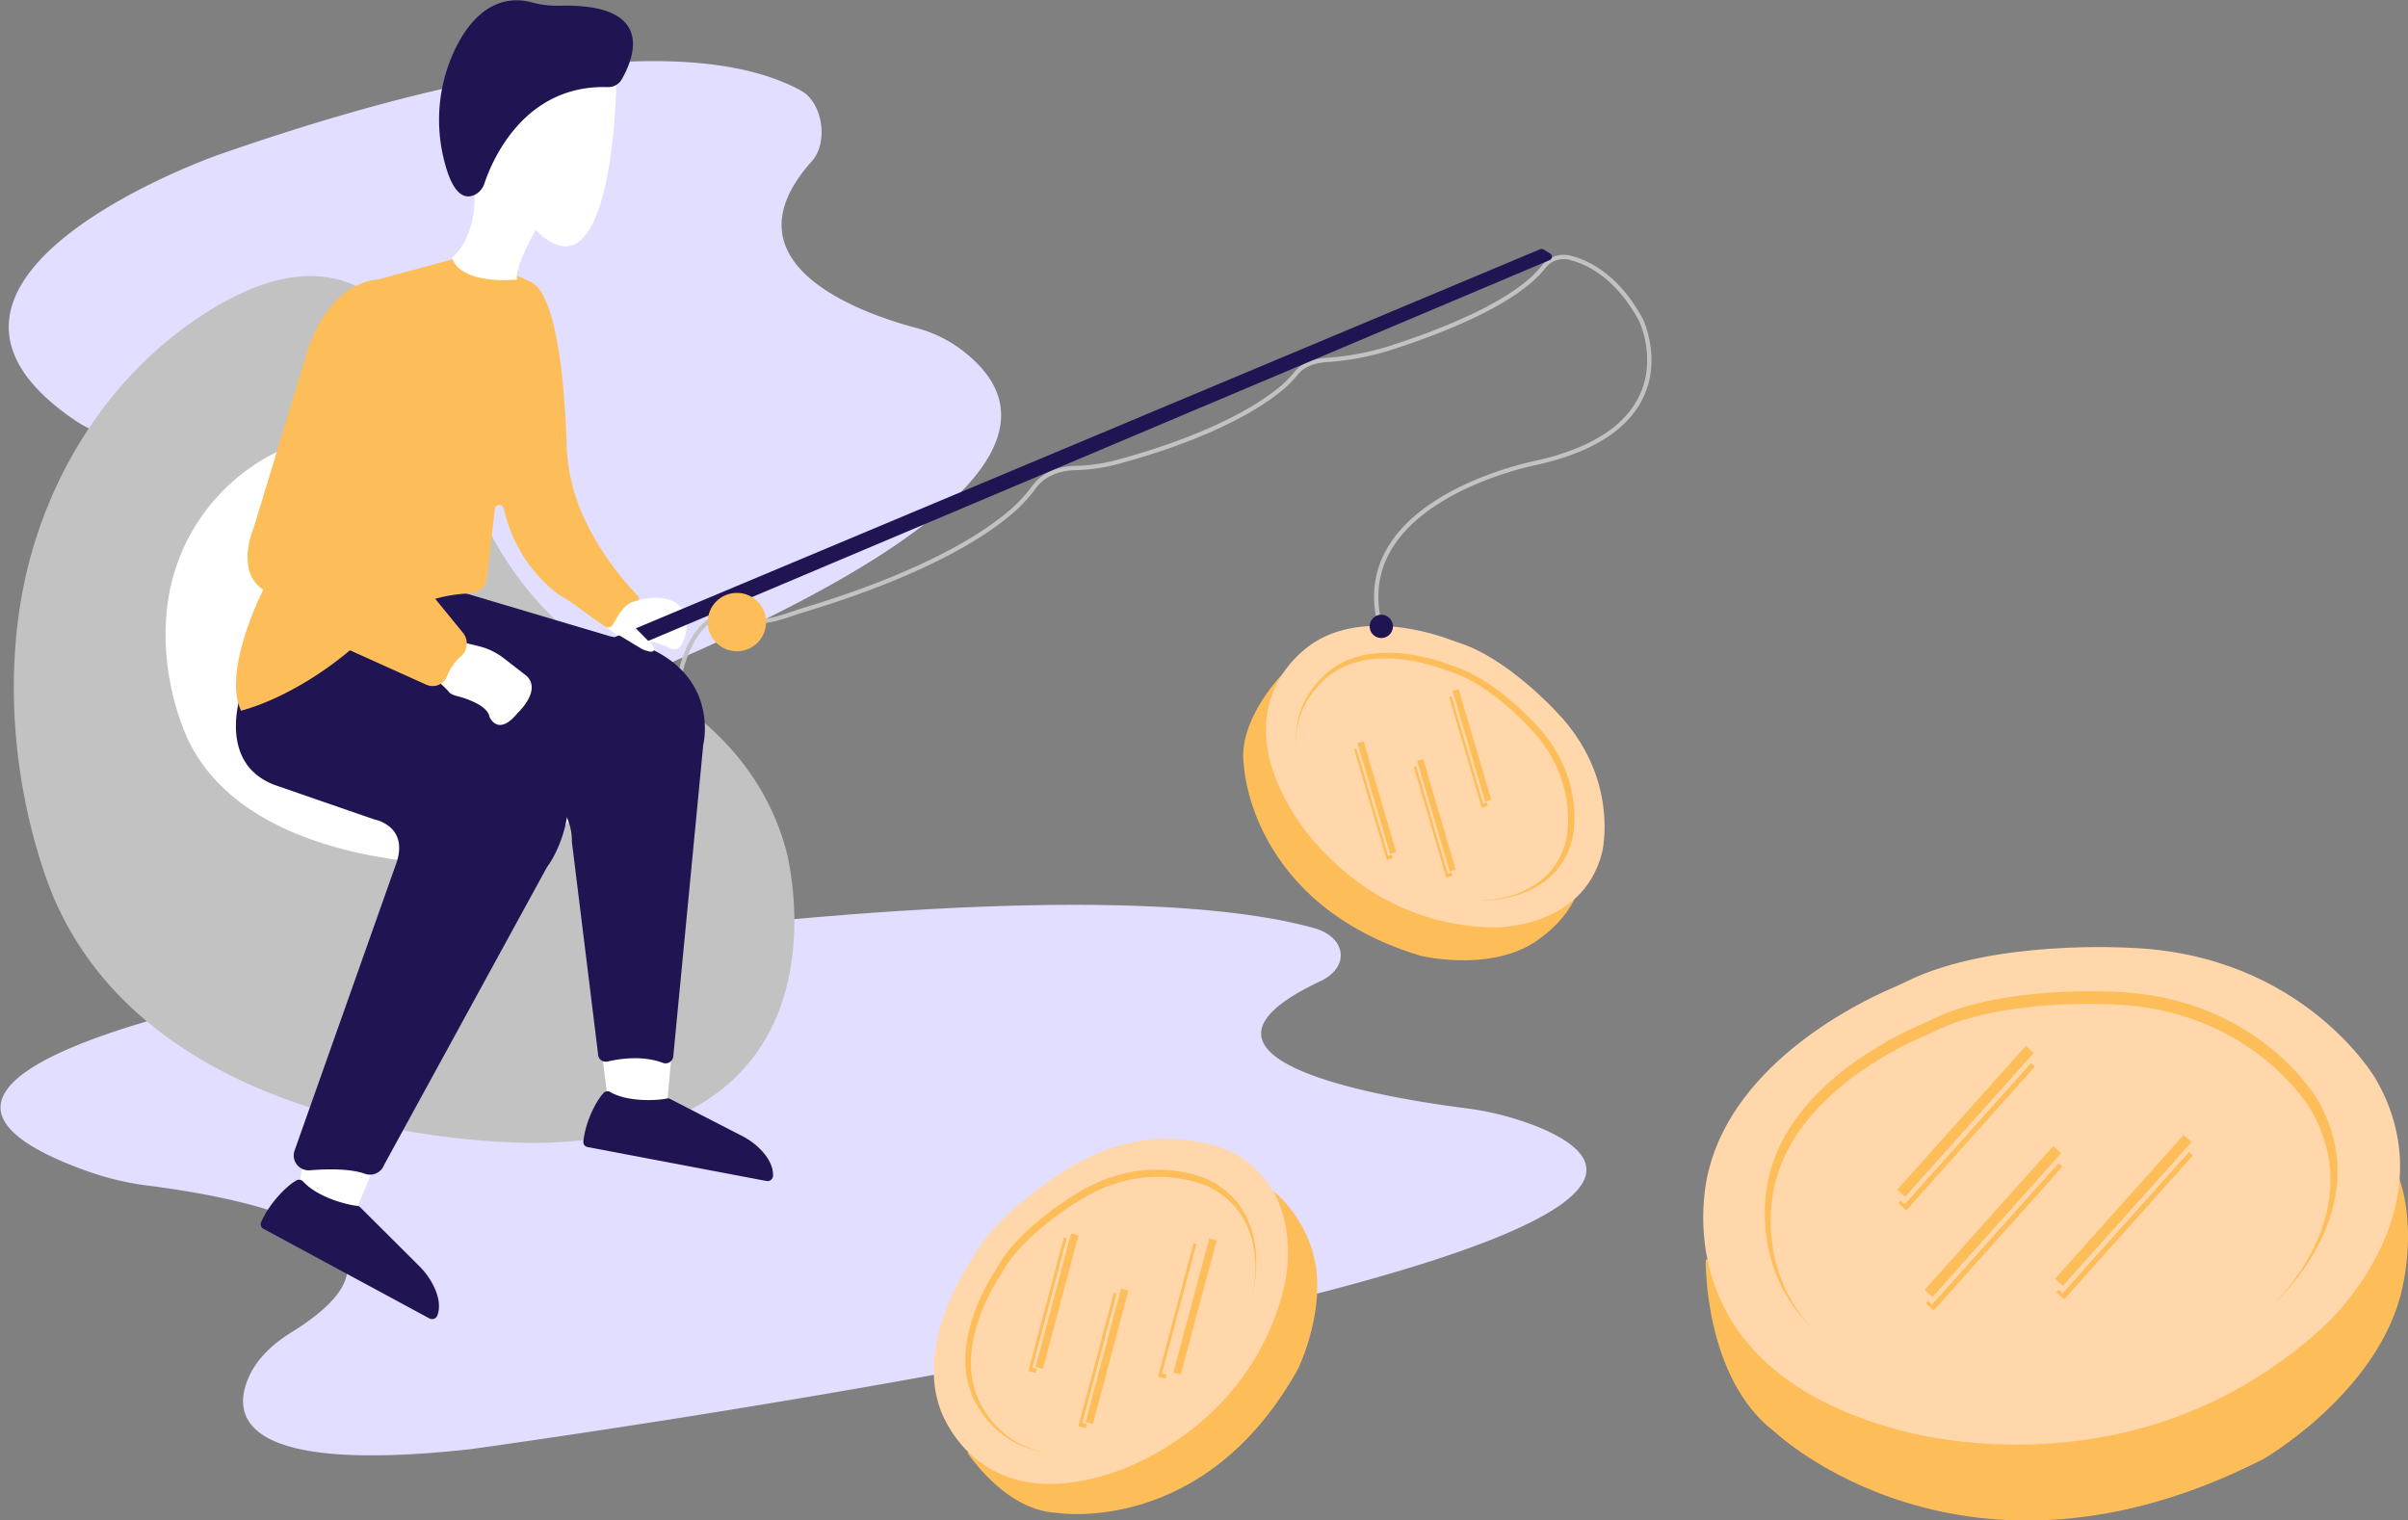 <svg xmlns="http://www.w3.org/2000/svg" viewBox="0 0 1123 709">
    <rect x="0" y="0" width="1123" height="709" fill="#808080" stroke="none"/>
    <defs>
        <style>
            .cls-1{fill:#e1deff;}.cls-2{fill:none;stroke:#c2c2c2;stroke-linecap:round;stroke-linejoin:round;stroke-width:2px;}.cls-3{fill:#c2c2c2;}.cls-4{fill:#fff;}.cls-5{fill:#201452;}.cls-6{fill:#fdbe5a;}.cls-7{fill:#ffd7aa;}
        </style>
    </defs>
    <title>visuels5</title>
    <g id="Calque_2" data-name="Calque 2">
        <path class="cls-1"
              d="M378.65,75.13c7.84-8.76,5-27.27-5-32.8C344,25.87,271.8,12.91,101.57,72.3c0,0-163.13,57.19-67.34,123.22A55.84,55.84,0,0,0,52,203.67c23.4,6,89.86,29.14,49.57,90.14a62.68,62.68,0,0,0-9.63,27.5c-2.74,24.37,3.28,60.14,68.23,44.14,0,0,389.94-119.42,290.47-200.59a60.82,60.82,0,0,0-23-11.84C403.58,146.69,335.17,123.69,378.65,75.13Z"/>
        <path class="cls-1"
              d="M615.71,457.6c14-6.57,12.29-20.58-2.94-24.81C567.45,420.19,453.18,410,169.85,454c0,0-271.55,42.35-127.43,92.77A135.4,135.4,0,0,0,69.79,553c36.76,4.68,140.24,22.5,66,68.39-9.21,5.69-16.22,12.8-19.74,20.74-8.16,18.4-4,45.46,103.09,33.71,0,0,646.47-88.19,498.75-150.06a137.34,137.34,0,0,0-35.21-9.08C644.85,511.82,538.2,494.07,615.71,457.6Z"/>
    </g>
    <g id="Calque_5" data-name="Calque 5">
        <path class="cls-2"
              d="M317.61,312.51S325,279,347.09,288.38c8.73,3.7,18.92-1.25,28-4,25.37-7.59,71.42-23.64,97.63-46.71a71.15,71.15,0,0,0,9.75-10.83c2.41-3.22,7.94-8.27,19-8.6a80.77,80.77,0,0,0,18.19-2.43c18.76-4.93,56-16.48,78.35-35.09a54.7,54.7,0,0,0,6.8-7.06c1.79-2.13,5.83-5.32,14.18-5.82a125.39,125.39,0,0,0,31.24-6.17c22.83-7.44,56.71-20.7,69.59-37.16a11.82,11.82,0,0,1,12-4.39c8.74,2.09,22.42,8.7,33.45,29.07,0,0,24.5,50.34-49,66.67,0,0-84.37,16.33-73.48,72.12"/>
        <path class="cls-3"
              d="M231.93,254.53a159.37,159.37,0,0,0,65.5,61.93c24.26,12.29,57.45,36.51,69.23,80.18,0,0,36.1,132.92-114.23,136.32,0,0-174.77,4.63-226.76-112.94,0,0-26.74-58.16-17.14-131.86,8.06-61.92,43.07-116.83,93.6-146,38.85-22.42,86.32-25.92,110,63.77C212.08,205.94,214.28,224.39,231.93,254.53Z"/>
        <path class="cls-4"
              d="M198.16,267.26a86.39,86.39,0,0,0,35.74,30.63c13.16,6.16,31.21,18.19,37.88,39.53,0,0,20.43,64.95-60.5,65.48,0,0-94.08,1-122.95-56.65,0,0-14.84-28.5-10.22-64.29a92.35,92.35,0,0,1,49.31-70.34c20.76-10.62,46.29-12,59.69,31.85C187.11,243.47,188.43,252.47,198.16,267.26Z"/>
        <polygon class="cls-4" points="280.95 492.77 283.67 514.54 310.88 517.26 313.61 487.33 280.95 492.77"/>
        <polygon class="cls-4" points="142.97 533.65 138.83 555.98 164.83 567.2 176.9 538.52 142.97 533.65"/>
        <path class="cls-5"
              d="M138.24,550.49c-4.37,2.37-12.52,10.41-16.43,19.41a2.39,2.39,0,0,0,1,3.1l77.48,41.85a2.64,2.64,0,0,0,3.68-1.37c1-2.65,1.56-7.38-2.05-14.39a34.83,34.83,0,0,0-6.83-9.08L168,563a2.5,2.5,0,0,0-1.55-.68c-3.17-.23-17.84-3.42-25.06-11.32A2.56,2.56,0,0,0,138.24,550.49Z"/>
        <path class="cls-5"
              d="M115.06,322a6.88,6.88,0,0,0-3.51,4.47c-2.08,8.38-5.52,31.45,16.8,39.68l45.35,15.68a7.1,7.1,0,0,0,1,.32c2.61.59,16.25,4.56,9.7,21.6l-47.09,133a6.94,6.94,0,0,0,7.21,9c7.9-.64,18.57-.86,25.58,1.6a7,7,0,0,0,9-4.05l76-138.95s21.78-27.21,2-69.38c-.09-.19-26.5-6.82-61.88-2.74l-53.59-20.93a6.93,6.93,0,0,0-6.27.09Z"/>
        <path class="cls-5"
              d="M139.08,312.93a3.63,3.63,0,0,0,.75,6.51C161,326.69,208.89,365,240.45,365.39a26.69,26.69,0,0,1,26.25,26.34v.78l12.2,98.89a3.62,3.62,0,0,0,4.44,3.63c5.88-1.37,16.46-2.91,25.81.64a3.62,3.62,0,0,0,4.84-3.08l13.95-145a2,2,0,0,1,.07-.42c.68-3.12,7.83-40.64-43.28-50.39l-.32-.08L204.73,273a3.63,3.63,0,0,0-3,.41Z"/>
        <path class="cls-5"
              d="M281.52,509.66c-3.33,3.45-8.49,13.24-9.46,22.68a2.32,2.32,0,0,0,1.86,2.55l83.58,15.86a2.55,2.55,0,0,0,3-2.33c.14-2.73-.73-7.26-6.09-12.65a33.68,33.68,0,0,0-9-6.37l-32.9-16.92a2.4,2.4,0,0,0-1.63-.18c-3,.72-17.43,2.07-26.39-3.09A2.44,2.44,0,0,0,281.52,509.66Z"/>
        <path class="cls-4"
              d="M202,311.05c-.16.67-.63,5.27.05,5.41,1.46.29,5.77,4.33,7.51,6.44,0,0,.62,1,3.86,1.78,0,0,13.78,3.31,14.85,9.57,0,0,3.72,9.46,12.83-1.39a10.59,10.59,0,0,1,.79-.85c1.64-1.63,9.24-9.75,4.59-15.82a7.54,7.54,0,0,0-1.43-1.39L235,307a31.23,31.23,0,0,0-11.34-5.57l-1.13-.28-13-3.12a1.67,1.67,0,0,0-2,1.24Z"/>
        <path class="cls-6"
              d="M154,299.11l44.88,20.22a7.24,7.24,0,0,0,9.67-4.09,22.84,22.84,0,0,1,6.3-9.06,7.91,7.91,0,0,0,1.12-11l-44-53.93Z"/>
        <path class="cls-6"
              d="M599.13,313.22s-22.47,22.23-19,44c0,0,2.87,64.3,82.1,88.42,0,0,29.85,7.46,51.67-5.17,0,0,14.35-8,20.67-21.82Z"/>
        <path class="cls-7"
              d="M613.4,299.28s-42.48,24.11-12.06,76.93c0,0,28.71,54.54,94.16,56.26,0,0,42.48,1.72,51.67-35,0,0,8.61-34.45-21.24-65.45,0,0-22.67-24.83-45-32.09-1.4-.46-2.8-.94-4.18-1.46C668.39,295.3,636.64,284.94,613.4,299.28Z"/>
        <path class="cls-6"
              d="M623.37,310.49s-34.92,19.81-9.91,63.22c0,0,23.59,44.82,77.38,46.24,0,0,34.91,1.41,42.46-28.78,0,0,7.08-28.31-17.46-53.79,0,0-18.63-20.41-37-26.38-1.16-.37-2.31-.77-3.44-1.2C668.56,307.21,642.46,298.7,623.37,310.49Z"/>
        <path class="cls-7"
              d="M622.94,313s-34.13,19.37-9.69,61.79c0,0,23.06,43.81,75.63,45.19,0,0,34.12,1.38,41.49-28.13,0,0,6.92-27.66-17.06-52.56,0,0-18.2-19.95-36.12-25.78-1.13-.37-2.26-.76-3.37-1.17C667.1,309.77,641.6,301.46,622.94,313Z"/>
        <rect class="cls-6" x="666.84" y="356.16" width="2.96" height="53.83"
              transform="translate(-80.96 204.23) rotate(-16.4)"/>
        <rect class="cls-6" x="639.04" y="347.93" width="2.96" height="53.83"
              transform="translate(-79.76 196.05) rotate(-16.4)"/>
        <rect class="cls-6" x="683.36" y="323.56" width="2.96" height="53.83"
              transform="translate(-71.08 207.57) rotate(-16.4)"/>
        <rect class="cls-7" x="667.47" y="354.26" width="2.96" height="53.83"
              transform="translate(-80.39 204.33) rotate(-16.4)"/>
        <rect class="cls-7" x="639.67" y="346.04" width="2.96" height="53.83"
              transform="translate(-79.2 196.15) rotate(-16.4)"/>
        <rect class="cls-7" x="683.99" y="321.66" width="2.96" height="53.83"
              transform="translate(-70.52 207.67) rotate(-16.4)"/>
        <rect class="cls-6" x="668.41" y="353.32" width="2.96" height="53.83"
              transform="translate(-80.09 204.56) rotate(-16.4)"/>
        <rect class="cls-6" x="640.62" y="345.09" width="2.96" height="53.83"
              transform="translate(-78.9 196.38) rotate(-16.4)"/>
        <rect class="cls-6" x="684.94" y="320.72" width="2.96" height="53.83"
              transform="translate(-70.21 207.9) rotate(-16.4)"/>
        <circle class="cls-5" cx="644.18" cy="292.1" r="5.44"/>
        <path class="cls-6"
              d="M795.47,587.47s-1,55.27,32.37,80.43c0,0,88.36,83.7,227.82,12.45,0,0,50.42-29.06,63.51-74.9,0,0,9-29.79-.54-56.83Z"/>
        <path class="cls-7"
              d="M797,545.27s-26.13,88.61,84.64,120.5c0,0,110.69,36.5,202-47.13,0,0,60.06-53.45,24.29-115.51,0,0-33.53-58.17-114.86-61.14,0,0-63.45-4-103.35,15.42-2.51,1.23-5.05,2.41-7.62,3.52C866.55,467.63,809.76,495.25,797,545.27Z"/>
        <path class="cls-6"
              d="M825.26,547.43s-21.47,72.82,69.56,99c0,0,91,30,166-38.73,0,0,49.36-43.94,20-94.93,0,0-27.56-47.82-94.4-50.25,0,0-52.15-3.29-84.94,12.67-2.07,1-4.15,2-6.26,2.89C882.44,483.62,835.76,506.32,825.26,547.43Z"/>
        <path class="cls-7"
              d="M827.94,551.38s-21,71.16,68,96.78c0,0,88.91,29.31,162.24-37.85,0,0,48.24-42.94,19.51-92.78,0,0-26.93-46.72-92.25-49.11,0,0-51-3.21-83,12.39-2,1-4,1.93-6.12,2.82C883.82,489,838.21,511.2,827.94,551.38Z"/>
        <rect class="cls-6" x="884.98" y="573.51" width="89.95" height="4.95"
              transform="translate(-119.38 884.95) rotate(-48.18)"/>
        <rect class="cls-6" x="872.2" y="526.78" width="89.95" height="4.95"
              transform="translate(-88.82 859.86) rotate(-48.18)"/>
        <rect class="cls-6" x="945.83" y="568.29" width="89.95" height="4.95"
              transform="translate(-95.22 928.56) rotate(-48.18)"/>
        <rect class="cls-7" x="884.22" y="570.72" width="89.95" height="4.95"
              transform="translate(-117.56 883.46) rotate(-48.18)"/>
        <rect class="cls-7" x="871.44" y="523.99" width="89.95" height="4.95"
              transform="translate(-86.99 858.36) rotate(-48.18)"/>
        <rect class="cls-7" x="945.07" y="565.5" width="89.95" height="4.95"
              transform="translate(-93.39 927.07) rotate(-48.18)"/>
        <rect class="cls-6" x="884.41" y="567.22" width="89.95" height="4.95"
              transform="translate(-114.88 882.43) rotate(-48.18)"/>
        <rect class="cls-6" x="871.63" y="520.49" width="89.95" height="4.95"
              transform="translate(-84.32 857.33) rotate(-48.18)"/>
        <rect class="cls-6" x="945.26" y="562" width="89.95" height="4.95"
              transform="translate(-90.72 926.04) rotate(-48.18)"/>
        <path class="cls-6"
              d="M451.22,677.47s17.28,26.72,41.29,28c0,0,69.11,11.64,112.89-67.19,0,0,14.77-30.08,6.31-56.19,0,0-5.28-17.12-18.5-27Z"/>
        <path class="cls-7"
              d="M438.39,656.81s16,50.74,79.15,30.42c0,0,64.62-18.1,81.41-87.38,0,0,11.55-44.84-25.47-63,0,0-34.7-17-74.53,7.65,0,0-31.62,18.46-44.45,40.56-.81,1.39-1.64,2.77-2.51,4.12C446.72,597.36,428.44,628.8,438.39,656.81Z"/>
        <path class="cls-6"
              d="M452.6,648.76s13.12,41.7,65,25c0,0,53.11-14.87,66.91-71.81,0,0,9.48-36.85-20.94-51.79,0,0-28.52-14-61.25,6.29,0,0-26,15.18-36.53,33.33-.67,1.15-1.35,2.28-2.06,3.39C459.44,599.9,444.42,625.74,452.6,648.76Z"/>
        <path class="cls-7"
              d="M455.15,649.79s12.82,40.75,63.57,24.43c0,0,51.9-14.54,65.39-70.18,0,0,9.27-36-20.46-50.61,0,0-27.87-13.69-59.86,6.15,0,0-25.39,14.82-35.7,32.57-.65,1.12-1.32,2.22-2,3.31C461.84,602,447.16,627.29,455.15,649.79Z"/>
        <rect class="cls-6" x="480.66" y="632.57" width="64.42" height="3.54"
              transform="translate(-231.93 967.05) rotate(-75.11)"/>
        <rect class="cls-6" x="457.34" y="606.88" width="64.42" height="3.54"
              transform="translate(-224.43 925.42) rotate(-75.11)"/>
        <rect class="cls-6" x="517.82" y="609.49" width="64.42" height="3.54"
              transform="translate(-182.02 985.81) rotate(-75.11)"/>
        <rect class="cls-7" x="482.48" y="631.02" width="64.42" height="3.54"
              transform="translate(-229.08 967.66) rotate(-75.11)"/>
        <rect class="cls-7" x="459.16" y="605.33" width="64.42" height="3.54"
              transform="translate(-221.58 926.03) rotate(-75.11)"/>
        <rect class="cls-7" x="519.64" y="607.95" width="64.42" height="3.54"
              transform="translate(-179.17 986.43) rotate(-75.11)"/>
        <rect class="cls-6" x="484.04" y="630.64" width="64.42" height="3.54"
              transform="translate(-227.56 968.88) rotate(-75.11)"/>
        <rect class="cls-6" x="460.72" y="604.95" width="64.42" height="3.54"
              transform="translate(-220.06 927.25) rotate(-75.11)"/>
        <rect class="cls-6" x="521.2" y="607.57" width="64.42" height="3.54"
              transform="matrix(0.26, -0.97, 0.97, 0.26, -177.64, 987.65)"/>
        <path class="cls-4"
              d="M278,288s-5.73-4.4,5.31-11.59c0,0,4.59,8,8.77,5.83a27.71,27.71,0,0,1,8.69-3.05c7.09-1.05,17.69-.65,19.81,10.38,0,0-.82,16.19-7.89,12.79,0,0-12.58-6.28-10.69-.36.34,1.07-.93-.67-2-1C296.55,299.93,290,300,278,288Z"/>
        <path class="cls-5"
              d="M283.24,301.38l3.7,3a1.77,1.77,0,0,0,1.77.25l434-183.33a1.74,1.74,0,0,0,.22-3.09l-3.11-1.87a1.77,1.77,0,0,0-1.57-.11L283.65,298.41A1.74,1.74,0,0,0,283.24,301.38Z"/>
        <circle class="cls-6" cx="343.66" cy="290.1" r="13.61"/>
        <path class="cls-4" d="M286,294.61l13.31,8s6.32,3.06,5.65-.28a3.71,3.71,0,0,0-1.07-1.88l-10-10.09Z"/>
        <path class="cls-6"
              d="M219.67,118.57l-43.51,11.8s-23.72,0-34.1,37.61l-23.72,78.1s-8.89,20.25,4.45,28.93c0,0-19.28,37.61-10.38,56.41,0,0,25.21-5.78,53.38-30.37,0,0,22.46-23.36,53.17-24.29A8.61,8.61,0,0,0,226.9,271l3.87-33.65a2.13,2.13,0,0,1,4.19-.21h0A69,69,0,0,0,260,276.88l.28.22c1.37,1,3.05,1.67,4.46,2.68L282,292.09a2.66,2.66,0,0,0,3.78-.74c2-3.22,5.18-10.51,11.15-11.15a1.23,1.23,0,0,0,.75-2.07c-5.06-5.41-17.44-18.74-26.18-38.54a88.15,88.15,0,0,1-7.28-33c-.67-21.45-3.71-71-17.61-75.55Z"/>
        <path class="cls-4"
              d="M287.46,39.24s-1.45,104.15-37.61,68c0,0-10.12,17.35-8.68,23.14,0,0-26,2.89-30.37-10.13,0,0,13-10.12,10.12-34.71l26-60.75Z"/>
        <path class="cls-5"
              d="M289.93,37.05c5.71-9.92,16.16-35.56-29.07-34.39A45.05,45.05,0,0,1,247.8,1.07c-7.9-2.14-23.34-2.5-35.14,21A76.51,76.51,0,0,0,207,74.28c2.52,10.47,6.78,19.62,13.92,16.78a8.9,8.9,0,0,0,5-5.53c3.46-10.35,18.29-46.11,57.47-44.91A7.26,7.26,0,0,0,289.93,37.05Z"/>
    </g>
</svg>